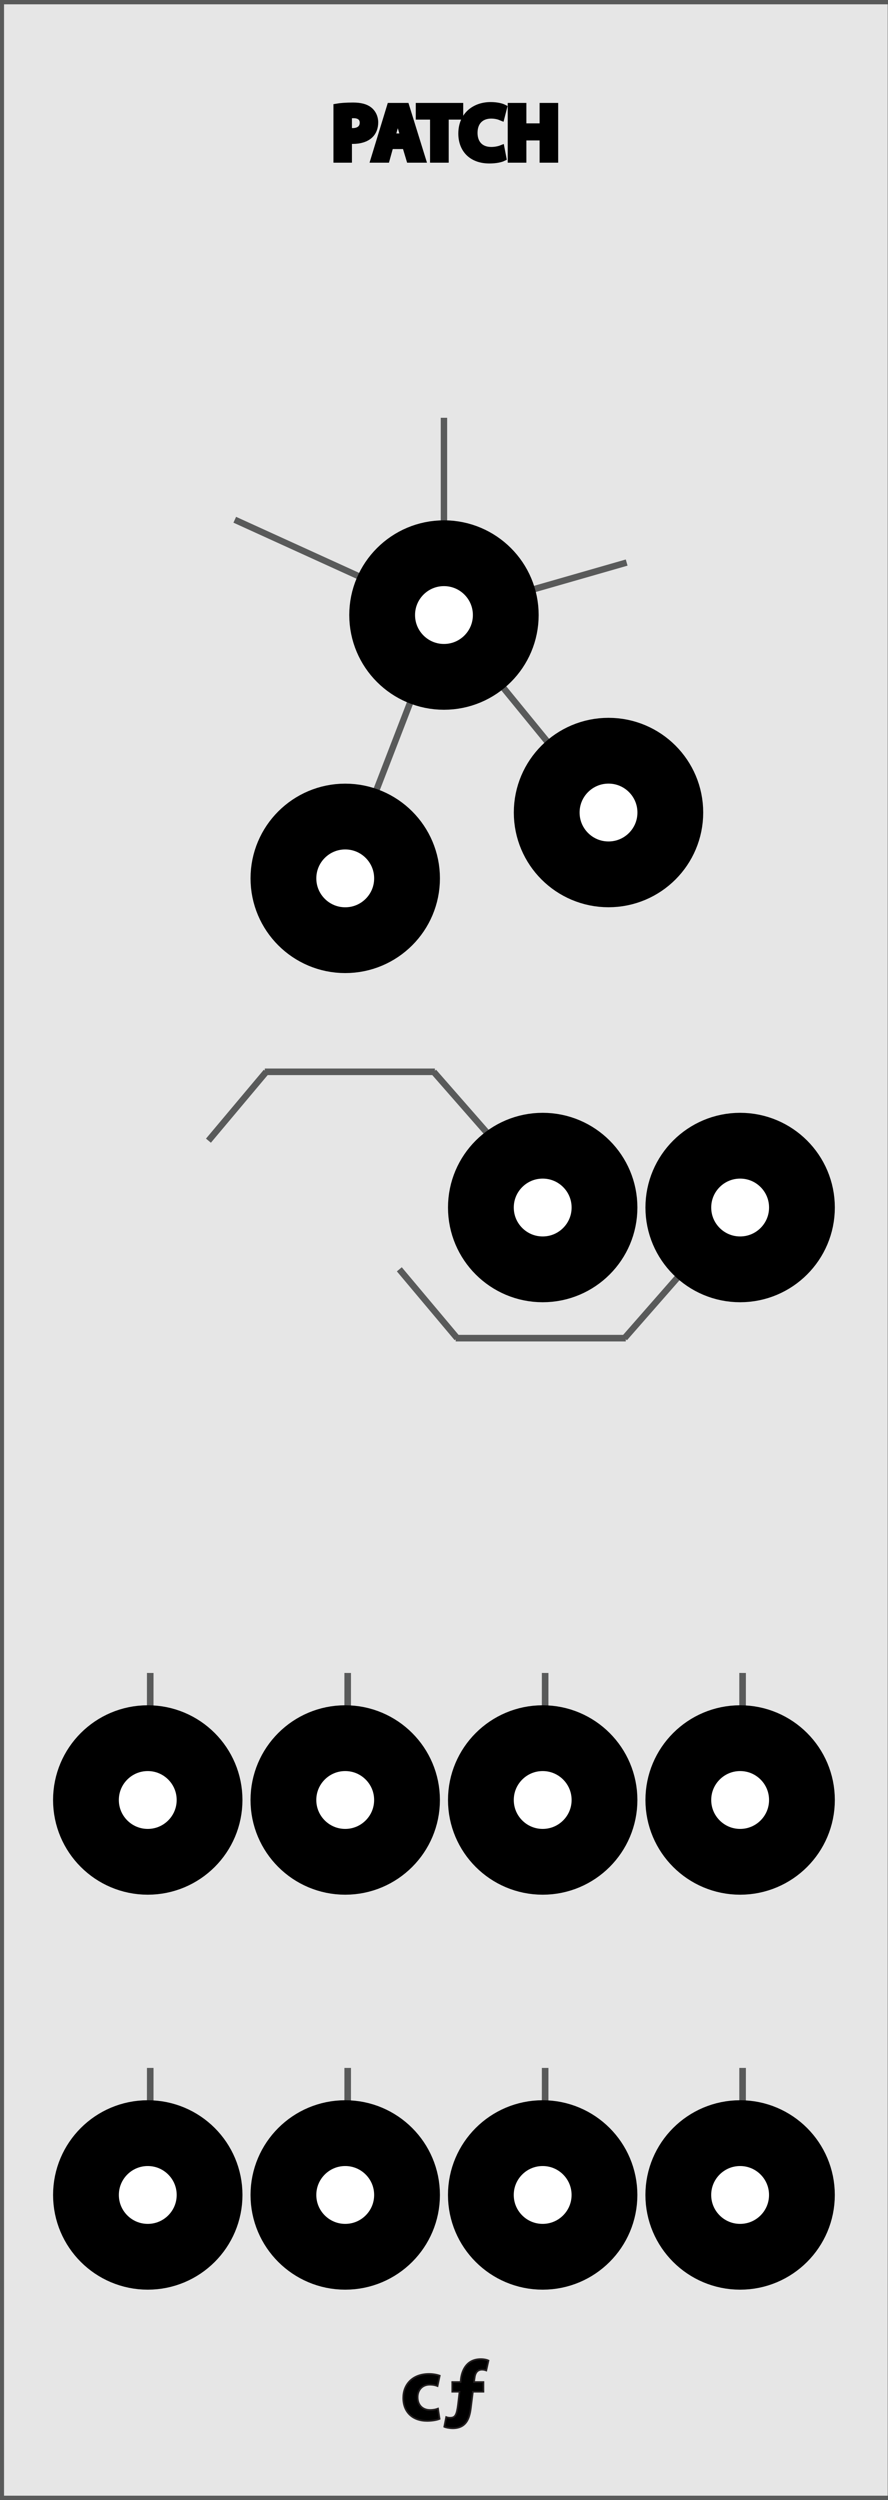 <?xml version="1.0" encoding="utf-8"?>
<!-- Generator: Adobe Illustrator 16.0.0, SVG Export Plug-In . SVG Version: 6.00 Build 0)  -->
<!DOCTYPE svg PUBLIC "-//W3C//DTD SVG 1.1//EN" "http://www.w3.org/Graphics/SVG/1.1/DTD/svg11.dtd">
<svg version="1.1"
	 id="svg4541" xmlns:sodipodi="http://sodipodi.sourceforge.net/DTD/sodipodi-0.dtd" xmlns:inkscape="http://www.inkscape.org/namespaces/inkscape" xmlns:dc="http://purl.org/dc/elements/1.1/" xmlns:cc="http://creativecommons.org/ns#" xmlns:rdf="http://www.w3.org/1999/02/22-rdf-syntax-ns#" xmlns:svg="http://www.w3.org/2000/svg" sodipodi:docname="VCA.svg" inkscape:version="0.92.2 5c3e80d, 2017-08-06"
	 xmlns="http://www.w3.org/2000/svg" xmlns:xlink="http://www.w3.org/1999/xlink" x="0px" y="0px" width="135px" height="380px"
	 viewBox="0 0 135 380" enable-background="new 0 0 135 380" xml:space="preserve">
<rect x="0" y="0" width="135" height="380" fill="#808080" stroke="none"/>
<path id="path33453" fill="#E6E6E6" stroke="#595A5A" stroke-width="1.226" stroke-miterlimit="10" d="M0,0.043h135.566v379.914H0
	V0.043z"/>
<line fill="none" stroke="#595A5A" stroke-miterlimit="10" x1="22.837" y1="260.577" x2="22.84" y2="254.288"/>
<line fill="none" stroke="#595A5A" stroke-miterlimit="10" x1="52.856" y1="260.577" x2="52.859" y2="254.288"/>
<line fill="none" stroke="#595A5A" stroke-miterlimit="10" x1="82.874" y1="260.577" x2="82.878" y2="254.288"/>
<line fill="none" stroke="#595A5A" stroke-miterlimit="10" x1="112.891" y1="260.577" x2="112.895" y2="254.288"/>
<sodipodi:namedview  fit-margin-left="0" fit-margin-top="0" showgrid="false" inkscape:cy="-87.479401" inkscape:cx="-640.37084" inkscape:zoom="0.49497475" borderopacity="1.0" bordercolor="#666666" pagecolor="#ffffff" id="base" inkscape:window-height="1422" inkscape:window-width="2560" inkscape:window-x="0" inkscape:window-maximized="0" fit-margin-bottom="0" inkscape:window-y="18" inkscape:current-layer="g13224" inkscape:pageshadow="2" inkscape:document-units="mm" inkscape:pageopacity="0.0" fit-margin-right="0" units="px">
	</sodipodi:namedview>
<g>
	<path stroke="#231F20" stroke-width="0.25" stroke-miterlimit="10" d="M66.833,367.67c-0.378,0.168-1.092,0.309-1.896,0.309
		c-2.223,0-3.638-1.346-3.638-3.502c0-2.004,1.373-3.643,3.932-3.643c0.562,0,1.177,0.1,1.625,0.268l-0.336,1.582
		c-0.262-0.104-0.64-0.211-1.19-0.211c-1.12,0-1.849,0.799-1.835,1.92c0,1.26,0.841,1.92,1.877,1.92c0.505,0,0.896-0.086,1.22-0.211
		L66.833,367.67z"/>
	<path stroke="#231F20" stroke-width="0.25" stroke-miterlimit="10" d="M68.749,362.066h1.273l0.042-0.448
		c0.104-0.938,0.63-3.039,3.039-3.039c0.478,0,0.911,0.098,1.163,0.224l-0.336,1.514c-0.169-0.062-0.396-0.127-0.659-0.127
		c-0.7,0-1.036,0.506-1.12,1.271l-0.084,0.605h1.43v1.479h-1.604l-0.312,2.493c-0.211,1.709-0.785,3.062-2.771,3.062
		c-0.575-0.015-1.064-0.125-1.274-0.232l0.294-1.479c0.21,0.084,0.438,0.105,0.658,0.105c0.7-0.021,0.938-0.396,1.14-1.982
		l0.229-1.968h-1.104v-1.479H68.749L68.749,362.066z"/>
</g>
<line fill="none" stroke="#595A5A" stroke-width="0.975" stroke-miterlimit="10" x1="52.23" y1="133.031" x2="67.492" y2="93.486"/>
<line fill="none" stroke="#595A5A" stroke-miterlimit="10" x1="69.276" y1="203.398" x2="95.134" y2="203.398"/>
<line fill="none" stroke="#595A5A" stroke-width="0.975" stroke-miterlimit="10" x1="94.946" y1="203.398" x2="103.126" y2="194.059"/>
<g>
	<path stroke="#000000" stroke-miterlimit="10" d="M51.193,16.253c0.562-0.096,1.354-0.168,2.471-0.168
		c1.127,0,1.933,0.216,2.471,0.647c0.518,0.408,0.863,1.08,0.863,1.871s-0.264,1.463-0.744,1.919
		c-0.624,0.588-1.547,0.852-2.626,0.852c-0.238,0-0.456-0.012-0.624-0.036v2.891h-1.811V16.253z M53.004,19.923
		c0.156,0.036,0.35,0.048,0.612,0.048c0.971,0,1.571-0.492,1.571-1.319c0-0.743-0.518-1.187-1.429-1.187
		c-0.37,0-0.622,0.036-0.756,0.072L53.004,19.923L53.004,19.923z"/>
	<path stroke="#000000" stroke-miterlimit="10" d="M59.327,22.154l-0.576,2.075h-1.895l2.47-8.083h2.399l2.507,8.083h-1.967
		l-0.624-2.075H59.327z M61.379,20.787l-0.504-1.715c-0.144-0.479-0.288-1.079-0.408-1.559h-0.022
		c-0.12,0.48-0.24,1.091-0.372,1.559l-0.479,1.715H61.379z"/>
	<path stroke="#000000" stroke-miterlimit="10" d="M65.88,17.681h-2.171v-1.535h6.213v1.535h-2.207v6.548H65.88V17.681z"/>
	<path stroke="#000000" stroke-miterlimit="10" d="M76.485,24.001c-0.336,0.168-1.092,0.348-2.075,0.348
		c-2.794,0-4.233-1.739-4.233-4.042c0-2.758,1.969-4.293,4.413-4.293c0.948,0,1.667,0.192,1.991,0.36l-0.372,1.451
		c-0.371-0.156-0.888-0.3-1.535-0.3c-1.449,0-2.576,0.875-2.576,2.674c0,1.619,0.959,2.639,2.591,2.639
		c0.552,0,1.163-0.12,1.521-0.264L76.485,24.001z"/>
	<path stroke="#000000" stroke-miterlimit="10" d="M79.524,16.146v3.106h3.01v-3.106h1.823v8.083h-1.823v-3.382h-3.01v3.382h-1.835
		v-8.083H79.524z"/>
</g>
<circle fill="#FFFFFF" stroke="#000000" stroke-width="10" stroke-miterlimit="10" cx="22.463" cy="273.597" r="9.396"/>
<circle fill="#FFFFFF" stroke="#000000" stroke-width="10" stroke-miterlimit="10" cx="52.482" cy="273.597" r="9.396"/>
<circle fill="#FFFFFF" stroke="#000000" stroke-width="10" stroke-miterlimit="10" cx="82.504" cy="273.597" r="9.396"/>
<circle fill="#FFFFFF" stroke="#000000" stroke-width="10" stroke-miterlimit="10" cx="112.521" cy="273.597" r="9.396"/>
<line fill="none" stroke="#595A5A" stroke-miterlimit="10" x1="22.837" y1="320.611" x2="22.84" y2="314.323"/>
<line fill="none" stroke="#595A5A" stroke-miterlimit="10" x1="52.856" y1="320.611" x2="52.859" y2="314.323"/>
<line fill="none" stroke="#595A5A" stroke-miterlimit="10" x1="82.874" y1="320.611" x2="82.878" y2="314.323"/>
<line fill="none" stroke="#595A5A" stroke-miterlimit="10" x1="112.891" y1="320.611" x2="112.895" y2="314.323"/>
<circle fill="#FFFFFF" stroke="#000000" stroke-width="10" stroke-miterlimit="10" cx="22.465" cy="333.632" r="9.396"/>
<circle fill="#FFFFFF" stroke="#000000" stroke-width="10" stroke-miterlimit="10" cx="52.484" cy="333.632" r="9.396"/>
<circle fill="#FFFFFF" stroke="#000000" stroke-width="10" stroke-miterlimit="10" cx="82.5" cy="333.632" r="9.396"/>
<circle fill="#FFFFFF" stroke="#000000" stroke-width="10" stroke-miterlimit="10" cx="112.517" cy="333.632" r="9.396"/>
<line fill="none" stroke="#595A5A" stroke-width="0.975" stroke-miterlimit="10" x1="60.708" y1="192.934" x2="69.496" y2="203.398"/>
<line fill="none" stroke="#595A5A" stroke-miterlimit="10" x1="66.116" y1="162.914" x2="40.258" y2="162.914"/>
<line fill="none" stroke="#595A5A" stroke-width="0.975" stroke-miterlimit="10" x1="74.109" y1="172.256" x2="65.928" y2="162.914"/>
<line fill="none" stroke="#595A5A" stroke-width="0.975" stroke-miterlimit="10" x1="40.477" y1="162.914" x2="31.689" y2="173.381"/>
<circle fill="#FFFFFF" stroke="#000000" stroke-width="10" stroke-miterlimit="10" cx="82.504" cy="183.543" r="9.396"/>
<circle fill="#FFFFFF" stroke="#000000" stroke-width="10" stroke-miterlimit="10" cx="112.521" cy="183.543" r="9.396"/>
<line fill="none" stroke="#595A5A" stroke-width="0.975" stroke-miterlimit="10" x1="92.509" y1="124.115" x2="67.492" y2="93.486"/>
<line fill="none" stroke="#595A5A" stroke-width="0.975" stroke-miterlimit="10" x1="95.27" y1="85.509" x2="67.492" y2="93.486"/>
<line fill="none" stroke="#595A5A" stroke-width="0.975" stroke-miterlimit="10" x1="67.492" y1="63.503" x2="67.492" y2="93.486"/>
<line fill="none" stroke="#595A5A" stroke-width="0.975" stroke-miterlimit="10" x1="35.691" y1="79.002" x2="67.492" y2="93.486"/>
<circle fill="#FFFFFF" stroke="#000000" stroke-width="10" stroke-miterlimit="10" cx="52.485" cy="133.511" r="9.396"/>
<circle fill="#FFFFFF" stroke="#000000" stroke-width="10" stroke-miterlimit="10" cx="92.51" cy="123.505" r="9.396"/>
<circle fill="#FFFFFF" stroke="#000000" stroke-width="10" stroke-miterlimit="10" cx="67.494" cy="93.486" r="9.396"/>
</svg>
